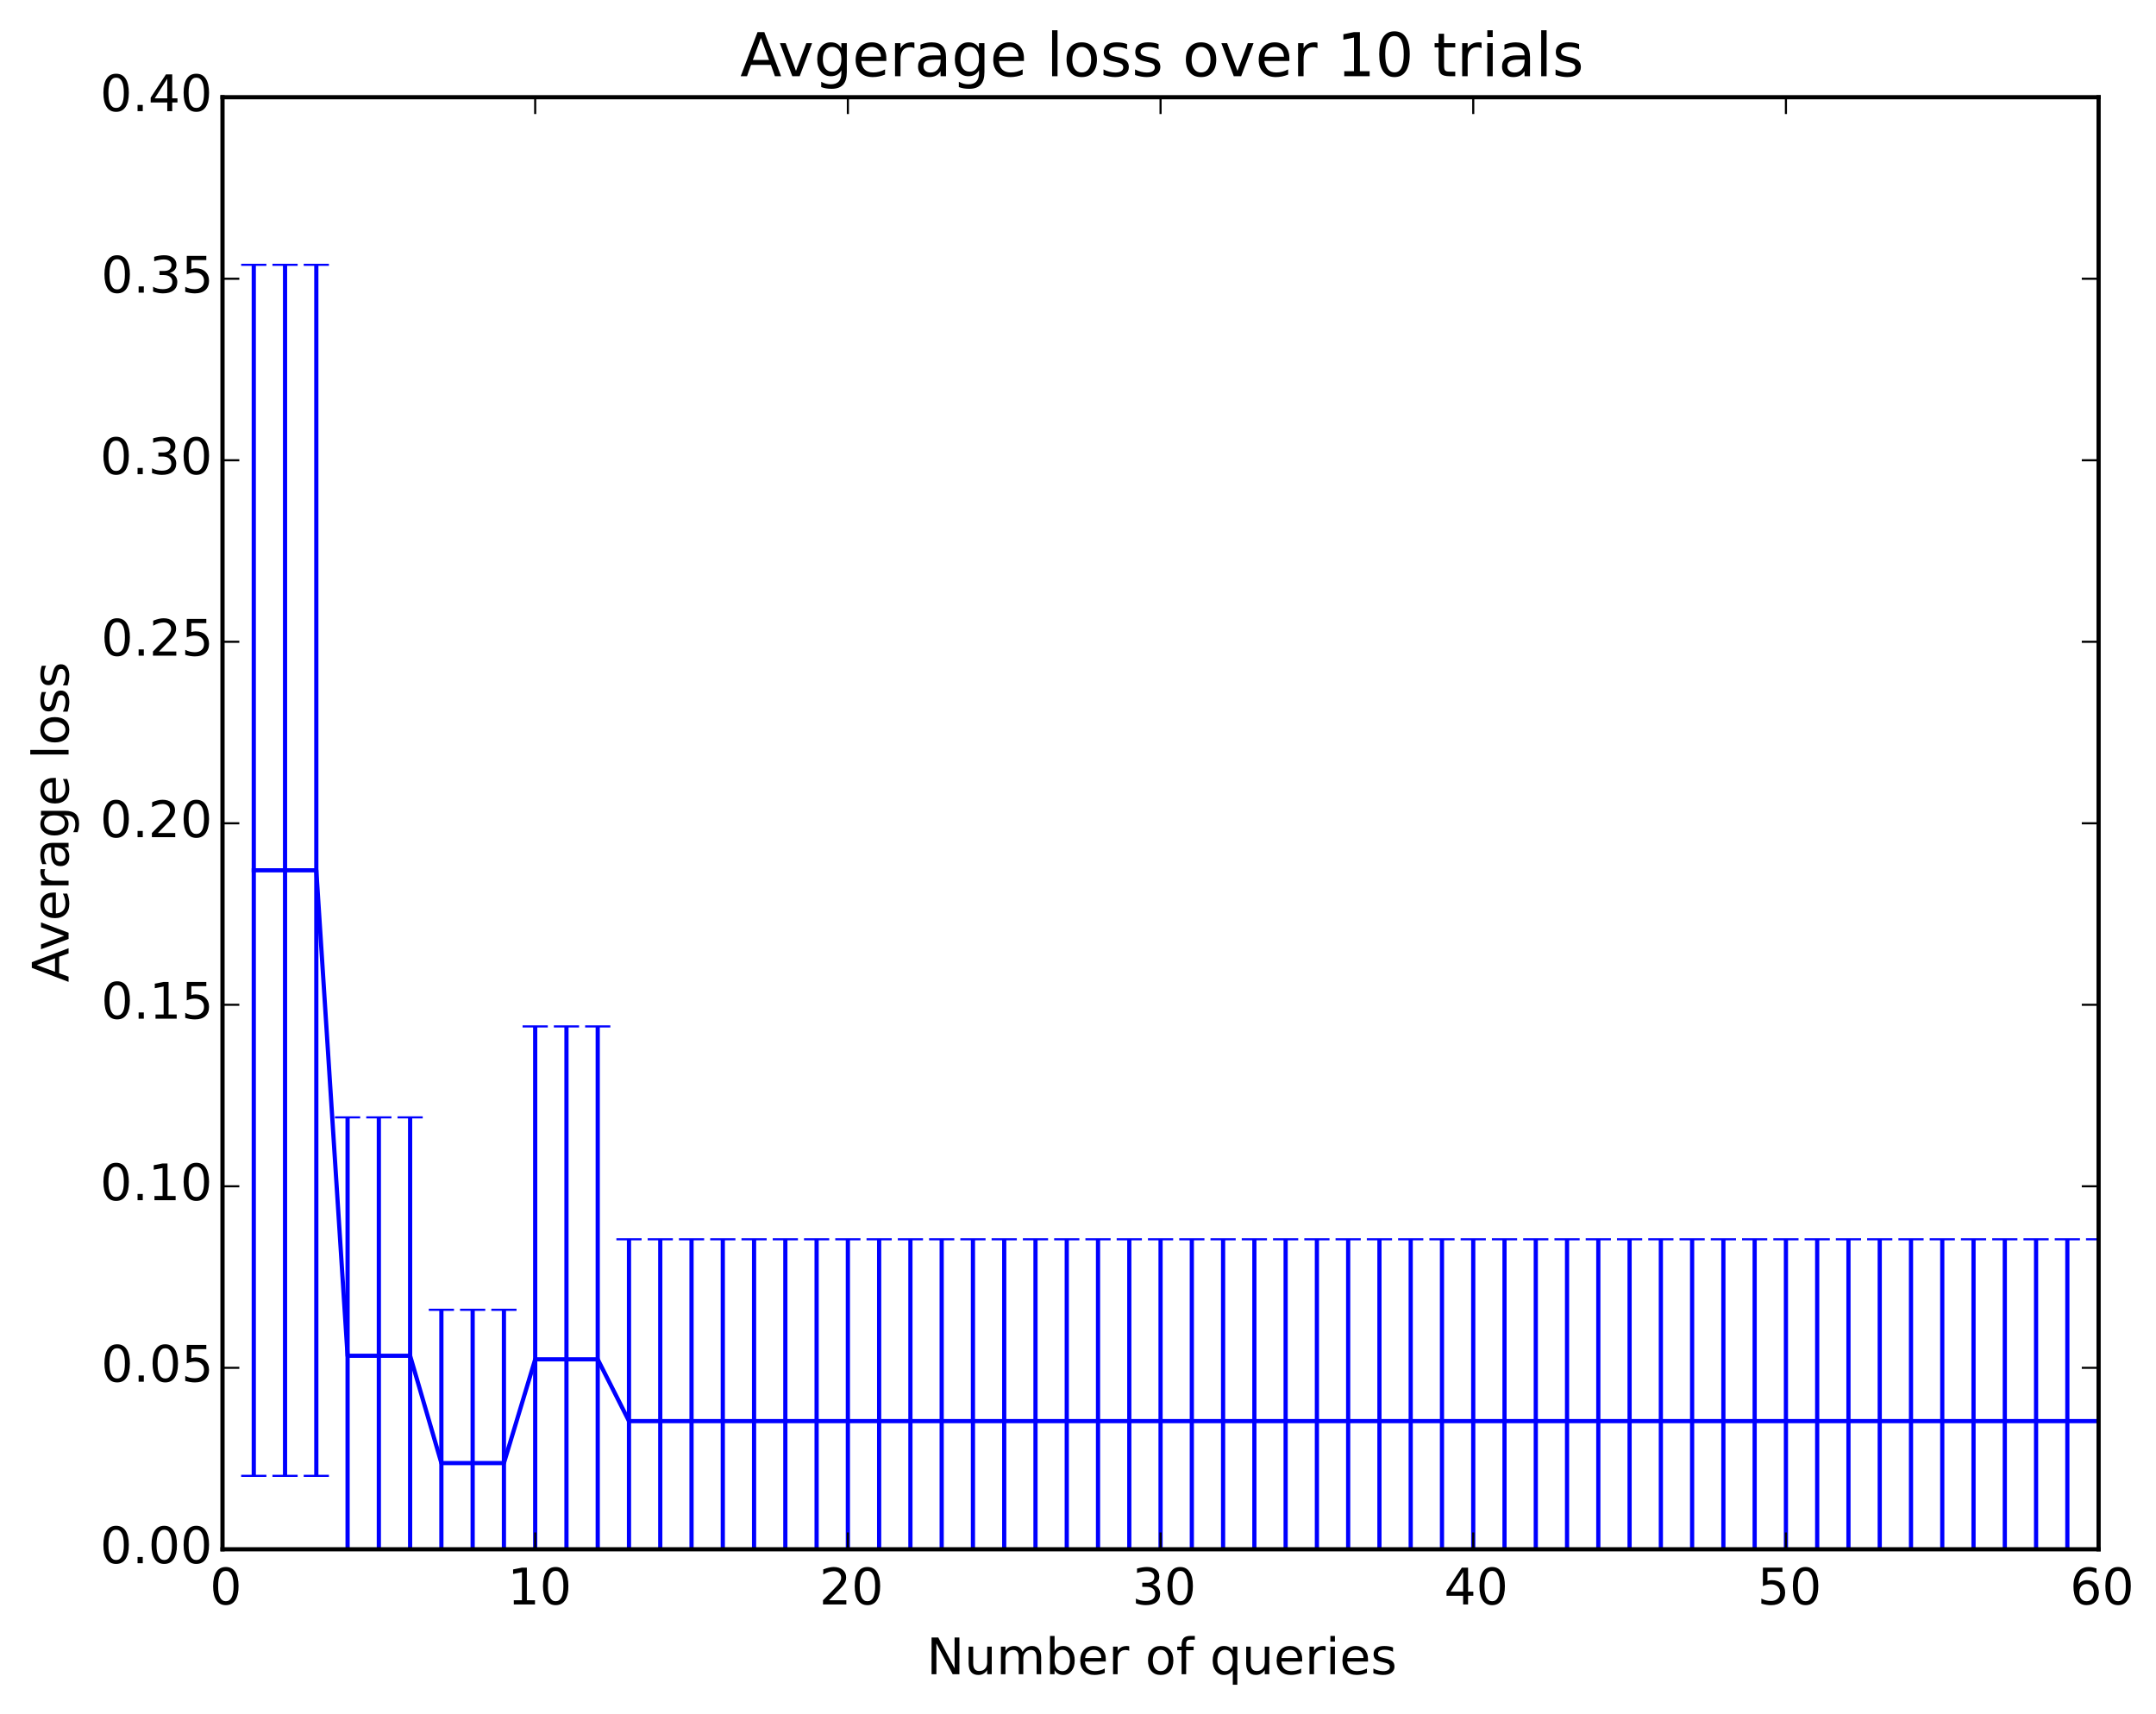 <?xml version="1.0" encoding="utf-8" standalone="no"?>
<!DOCTYPE svg PUBLIC "-//W3C//DTD SVG 1.1//EN"
  "http://www.w3.org/Graphics/SVG/1.1/DTD/svg11.dtd">
<!-- Created with matplotlib (http://matplotlib.org/) -->
<svg height="408pt" version="1.1" viewBox="0 0 513 408" width="513pt" xmlns="http://www.w3.org/2000/svg" xmlns:xlink="http://www.w3.org/1999/xlink">
 <defs>
  <style type="text/css">
*{stroke-linecap:butt;stroke-linejoin:round;}
  </style>
 </defs>
 <g id="figure_1">
  <g id="patch_1">
   <path d="
M0 408.169
L513.362 408.169
L513.362 0
L0 0
z
" style="fill:#ffffff;"/>
  </g>
  <g id="axes_1">
   <g id="patch_2">
    <path d="
M52.944 368.742
L499.344 368.742
L499.344 23.142
L52.944 23.142
z
" style="fill:#ffffff;"/>
   </g>
   <g id="LineCollection_1">
    <defs>
     <path d="
M60.384 -56.918
L60.384 -345.148" id="C0_0_d49f42b485"/>
     <path d="
M67.824 -56.918
L67.824 -345.148" id="C0_1_233c10166f"/>
     <path d="
M75.264 -56.918
L75.264 -345.148" id="C0_2_190f198b5d"/>
     <path d="
M82.704 -28.753
L82.704 -142.23" id="C0_3_c6f236735c"/>
     <path d="
M90.144 -28.753
L90.144 -142.23" id="C0_4_bea0cedd28"/>
     <path d="
M97.584 -28.753
L97.584 -142.23" id="C0_5_51abfcfc87"/>
     <path d="
M105.024 -23.471
L105.024 -96.433" id="C0_6_7aaf07b2c5"/>
     <path d="
M112.464 -23.471
L112.464 -96.433" id="C0_7_d5ee6e3f40"/>
     <path d="
M119.904 -23.471
L119.904 -96.433" id="C0_8_4156a1aaa2"/>
     <path d="
M127.344 -5.401
L127.344 -163.876" id="C0_9_8fd41b5f55"/>
     <path d="
M134.784 -5.401
L134.784 -163.876" id="C0_a_3f548f2b58"/>
     <path d="
M142.224 -5.401
L142.224 -163.876" id="C0_b_5ca10a0928"/>
     <path d="
M149.664 -26.664
L149.664 -113.215" id="C0_c_789d505b81"/>
     <path d="
M157.104 -26.664
L157.104 -113.215" id="C0_d_e10da2fb1d"/>
     <path d="
M164.544 -26.664
L164.544 -113.215" id="C0_e_ec63b34118"/>
     <path d="
M171.984 -26.664
L171.984 -113.215" id="C0_f_a228c64eed"/>
     <path d="
M179.424 -26.664
L179.424 -113.215" id="C0_10_81380a0723"/>
     <path d="
M186.864 -26.664
L186.864 -113.215" id="C0_11_f9a5e38e25"/>
     <path d="
M194.304 -26.664
L194.304 -113.215" id="C0_12_62fc0aad74"/>
     <path d="
M201.744 -26.664
L201.744 -113.215" id="C0_13_6f4d198500"/>
     <path d="
M209.184 -26.664
L209.184 -113.215" id="C0_14_89d397ae5a"/>
     <path d="
M216.624 -26.664
L216.624 -113.215" id="C0_15_7096dcb591"/>
     <path d="
M224.064 -26.664
L224.064 -113.215" id="C0_16_a6235fe9fc"/>
     <path d="
M231.504 -26.664
L231.504 -113.215" id="C0_17_f41ed13d7a"/>
     <path d="
M238.944 -26.664
L238.944 -113.215" id="C0_18_5fcfc0b316"/>
     <path d="
M246.384 -26.664
L246.384 -113.215" id="C0_19_597fe42b44"/>
     <path d="
M253.824 -26.664
L253.824 -113.215" id="C0_1a_554d187b36"/>
     <path d="
M261.264 -26.664
L261.264 -113.215" id="C0_1b_b6802d6c71"/>
     <path d="
M268.704 -26.664
L268.704 -113.215" id="C0_1c_2ebd8e8f19"/>
     <path d="
M276.144 -26.664
L276.144 -113.215" id="C0_1d_0498cd0a09"/>
     <path d="
M283.584 -26.664
L283.584 -113.215" id="C0_1e_6ae30da8f2"/>
     <path d="
M291.024 -26.664
L291.024 -113.215" id="C0_1f_de4f02f5b3"/>
     <path d="
M298.464 -26.664
L298.464 -113.215" id="C0_20_3382f96732"/>
     <path d="
M305.904 -26.664
L305.904 -113.215" id="C0_21_2defe2f968"/>
     <path d="
M313.344 -26.664
L313.344 -113.215" id="C0_22_9aef8e917e"/>
     <path d="
M320.784 -26.664
L320.784 -113.215" id="C0_23_41177424d6"/>
     <path d="
M328.224 -26.664
L328.224 -113.215" id="C0_24_f9b69b0b97"/>
     <path d="
M335.664 -26.664
L335.664 -113.215" id="C0_25_ecc0bee008"/>
     <path d="
M343.104 -26.664
L343.104 -113.215" id="C0_26_a1b7f2448e"/>
     <path d="
M350.544 -26.664
L350.544 -113.215" id="C0_27_865661cddd"/>
     <path d="
M357.984 -26.664
L357.984 -113.215" id="C0_28_a42a1642fa"/>
     <path d="
M365.424 -26.664
L365.424 -113.215" id="C0_29_d56083390e"/>
     <path d="
M372.864 -26.664
L372.864 -113.215" id="C0_2a_7648701086"/>
     <path d="
M380.304 -26.664
L380.304 -113.215" id="C0_2b_1f8f3cca31"/>
     <path d="
M387.744 -26.664
L387.744 -113.215" id="C0_2c_10c7d2446e"/>
     <path d="
M395.184 -26.664
L395.184 -113.215" id="C0_2d_08ecf8e523"/>
     <path d="
M402.624 -26.664
L402.624 -113.215" id="C0_2e_ff88705568"/>
     <path d="
M410.064 -26.664
L410.064 -113.215" id="C0_2f_68382e0059"/>
     <path d="
M417.504 -26.664
L417.504 -113.215" id="C0_30_2cf2a14224"/>
     <path d="
M424.944 -26.664
L424.944 -113.215" id="C0_31_5c6167fb49"/>
     <path d="
M432.384 -26.664
L432.384 -113.215" id="C0_32_65659a84cb"/>
     <path d="
M439.824 -26.664
L439.824 -113.215" id="C0_33_2a8e74205b"/>
     <path d="
M447.264 -26.664
L447.264 -113.215" id="C0_34_923ff4b685"/>
     <path d="
M454.704 -26.664
L454.704 -113.215" id="C0_35_8913d3091c"/>
     <path d="
M462.144 -26.664
L462.144 -113.215" id="C0_36_441b2956e0"/>
     <path d="
M469.584 -26.664
L469.584 -113.215" id="C0_37_6524d35272"/>
     <path d="
M477.024 -26.664
L477.024 -113.215" id="C0_38_ca1947128e"/>
     <path d="
M484.464 -26.664
L484.464 -113.215" id="C0_39_527243e241"/>
     <path d="
M491.904 -26.664
L491.904 -113.215" id="C0_3a_5a23d1be29"/>
     <path d="
M499.344 -26.664
L499.344 -113.215" id="C0_3b_191eeb1c21"/>
    </defs>
    <g clip-path="url(#p7731cffff5)">
     <use style="fill:none;stroke:#0000ff;" x="0.0" xlink:href="#C0_0_d49f42b485" y="408.169"/>
    </g>
    <g clip-path="url(#p7731cffff5)">
     <use style="fill:none;stroke:#0000ff;" x="0.0" xlink:href="#C0_1_233c10166f" y="408.169"/>
    </g>
    <g clip-path="url(#p7731cffff5)">
     <use style="fill:none;stroke:#0000ff;" x="0.0" xlink:href="#C0_2_190f198b5d" y="408.169"/>
    </g>
    <g clip-path="url(#p7731cffff5)">
     <use style="fill:none;stroke:#0000ff;" x="0.0" xlink:href="#C0_3_c6f236735c" y="408.169"/>
    </g>
    <g clip-path="url(#p7731cffff5)">
     <use style="fill:none;stroke:#0000ff;" x="0.0" xlink:href="#C0_4_bea0cedd28" y="408.169"/>
    </g>
    <g clip-path="url(#p7731cffff5)">
     <use style="fill:none;stroke:#0000ff;" x="0.0" xlink:href="#C0_5_51abfcfc87" y="408.169"/>
    </g>
    <g clip-path="url(#p7731cffff5)">
     <use style="fill:none;stroke:#0000ff;" x="0.0" xlink:href="#C0_6_7aaf07b2c5" y="408.169"/>
    </g>
    <g clip-path="url(#p7731cffff5)">
     <use style="fill:none;stroke:#0000ff;" x="0.0" xlink:href="#C0_7_d5ee6e3f40" y="408.169"/>
    </g>
    <g clip-path="url(#p7731cffff5)">
     <use style="fill:none;stroke:#0000ff;" x="0.0" xlink:href="#C0_8_4156a1aaa2" y="408.169"/>
    </g>
    <g clip-path="url(#p7731cffff5)">
     <use style="fill:none;stroke:#0000ff;" x="0.0" xlink:href="#C0_9_8fd41b5f55" y="408.169"/>
    </g>
    <g clip-path="url(#p7731cffff5)">
     <use style="fill:none;stroke:#0000ff;" x="0.0" xlink:href="#C0_a_3f548f2b58" y="408.169"/>
    </g>
    <g clip-path="url(#p7731cffff5)">
     <use style="fill:none;stroke:#0000ff;" x="0.0" xlink:href="#C0_b_5ca10a0928" y="408.169"/>
    </g>
    <g clip-path="url(#p7731cffff5)">
     <use style="fill:none;stroke:#0000ff;" x="0.0" xlink:href="#C0_c_789d505b81" y="408.169"/>
    </g>
    <g clip-path="url(#p7731cffff5)">
     <use style="fill:none;stroke:#0000ff;" x="0.0" xlink:href="#C0_d_e10da2fb1d" y="408.169"/>
    </g>
    <g clip-path="url(#p7731cffff5)">
     <use style="fill:none;stroke:#0000ff;" x="0.0" xlink:href="#C0_e_ec63b34118" y="408.169"/>
    </g>
    <g clip-path="url(#p7731cffff5)">
     <use style="fill:none;stroke:#0000ff;" x="0.0" xlink:href="#C0_f_a228c64eed" y="408.169"/>
    </g>
    <g clip-path="url(#p7731cffff5)">
     <use style="fill:none;stroke:#0000ff;" x="0.0" xlink:href="#C0_10_81380a0723" y="408.169"/>
    </g>
    <g clip-path="url(#p7731cffff5)">
     <use style="fill:none;stroke:#0000ff;" x="0.0" xlink:href="#C0_11_f9a5e38e25" y="408.169"/>
    </g>
    <g clip-path="url(#p7731cffff5)">
     <use style="fill:none;stroke:#0000ff;" x="0.0" xlink:href="#C0_12_62fc0aad74" y="408.169"/>
    </g>
    <g clip-path="url(#p7731cffff5)">
     <use style="fill:none;stroke:#0000ff;" x="0.0" xlink:href="#C0_13_6f4d198500" y="408.169"/>
    </g>
    <g clip-path="url(#p7731cffff5)">
     <use style="fill:none;stroke:#0000ff;" x="0.0" xlink:href="#C0_14_89d397ae5a" y="408.169"/>
    </g>
    <g clip-path="url(#p7731cffff5)">
     <use style="fill:none;stroke:#0000ff;" x="0.0" xlink:href="#C0_15_7096dcb591" y="408.169"/>
    </g>
    <g clip-path="url(#p7731cffff5)">
     <use style="fill:none;stroke:#0000ff;" x="0.0" xlink:href="#C0_16_a6235fe9fc" y="408.169"/>
    </g>
    <g clip-path="url(#p7731cffff5)">
     <use style="fill:none;stroke:#0000ff;" x="0.0" xlink:href="#C0_17_f41ed13d7a" y="408.169"/>
    </g>
    <g clip-path="url(#p7731cffff5)">
     <use style="fill:none;stroke:#0000ff;" x="0.0" xlink:href="#C0_18_5fcfc0b316" y="408.169"/>
    </g>
    <g clip-path="url(#p7731cffff5)">
     <use style="fill:none;stroke:#0000ff;" x="0.0" xlink:href="#C0_19_597fe42b44" y="408.169"/>
    </g>
    <g clip-path="url(#p7731cffff5)">
     <use style="fill:none;stroke:#0000ff;" x="0.0" xlink:href="#C0_1a_554d187b36" y="408.169"/>
    </g>
    <g clip-path="url(#p7731cffff5)">
     <use style="fill:none;stroke:#0000ff;" x="0.0" xlink:href="#C0_1b_b6802d6c71" y="408.169"/>
    </g>
    <g clip-path="url(#p7731cffff5)">
     <use style="fill:none;stroke:#0000ff;" x="0.0" xlink:href="#C0_1c_2ebd8e8f19" y="408.169"/>
    </g>
    <g clip-path="url(#p7731cffff5)">
     <use style="fill:none;stroke:#0000ff;" x="0.0" xlink:href="#C0_1d_0498cd0a09" y="408.169"/>
    </g>
    <g clip-path="url(#p7731cffff5)">
     <use style="fill:none;stroke:#0000ff;" x="0.0" xlink:href="#C0_1e_6ae30da8f2" y="408.169"/>
    </g>
    <g clip-path="url(#p7731cffff5)">
     <use style="fill:none;stroke:#0000ff;" x="0.0" xlink:href="#C0_1f_de4f02f5b3" y="408.169"/>
    </g>
    <g clip-path="url(#p7731cffff5)">
     <use style="fill:none;stroke:#0000ff;" x="0.0" xlink:href="#C0_20_3382f96732" y="408.169"/>
    </g>
    <g clip-path="url(#p7731cffff5)">
     <use style="fill:none;stroke:#0000ff;" x="0.0" xlink:href="#C0_21_2defe2f968" y="408.169"/>
    </g>
    <g clip-path="url(#p7731cffff5)">
     <use style="fill:none;stroke:#0000ff;" x="0.0" xlink:href="#C0_22_9aef8e917e" y="408.169"/>
    </g>
    <g clip-path="url(#p7731cffff5)">
     <use style="fill:none;stroke:#0000ff;" x="0.0" xlink:href="#C0_23_41177424d6" y="408.169"/>
    </g>
    <g clip-path="url(#p7731cffff5)">
     <use style="fill:none;stroke:#0000ff;" x="0.0" xlink:href="#C0_24_f9b69b0b97" y="408.169"/>
    </g>
    <g clip-path="url(#p7731cffff5)">
     <use style="fill:none;stroke:#0000ff;" x="0.0" xlink:href="#C0_25_ecc0bee008" y="408.169"/>
    </g>
    <g clip-path="url(#p7731cffff5)">
     <use style="fill:none;stroke:#0000ff;" x="0.0" xlink:href="#C0_26_a1b7f2448e" y="408.169"/>
    </g>
    <g clip-path="url(#p7731cffff5)">
     <use style="fill:none;stroke:#0000ff;" x="0.0" xlink:href="#C0_27_865661cddd" y="408.169"/>
    </g>
    <g clip-path="url(#p7731cffff5)">
     <use style="fill:none;stroke:#0000ff;" x="0.0" xlink:href="#C0_28_a42a1642fa" y="408.169"/>
    </g>
    <g clip-path="url(#p7731cffff5)">
     <use style="fill:none;stroke:#0000ff;" x="0.0" xlink:href="#C0_29_d56083390e" y="408.169"/>
    </g>
    <g clip-path="url(#p7731cffff5)">
     <use style="fill:none;stroke:#0000ff;" x="0.0" xlink:href="#C0_2a_7648701086" y="408.169"/>
    </g>
    <g clip-path="url(#p7731cffff5)">
     <use style="fill:none;stroke:#0000ff;" x="0.0" xlink:href="#C0_2b_1f8f3cca31" y="408.169"/>
    </g>
    <g clip-path="url(#p7731cffff5)">
     <use style="fill:none;stroke:#0000ff;" x="0.0" xlink:href="#C0_2c_10c7d2446e" y="408.169"/>
    </g>
    <g clip-path="url(#p7731cffff5)">
     <use style="fill:none;stroke:#0000ff;" x="0.0" xlink:href="#C0_2d_08ecf8e523" y="408.169"/>
    </g>
    <g clip-path="url(#p7731cffff5)">
     <use style="fill:none;stroke:#0000ff;" x="0.0" xlink:href="#C0_2e_ff88705568" y="408.169"/>
    </g>
    <g clip-path="url(#p7731cffff5)">
     <use style="fill:none;stroke:#0000ff;" x="0.0" xlink:href="#C0_2f_68382e0059" y="408.169"/>
    </g>
    <g clip-path="url(#p7731cffff5)">
     <use style="fill:none;stroke:#0000ff;" x="0.0" xlink:href="#C0_30_2cf2a14224" y="408.169"/>
    </g>
    <g clip-path="url(#p7731cffff5)">
     <use style="fill:none;stroke:#0000ff;" x="0.0" xlink:href="#C0_31_5c6167fb49" y="408.169"/>
    </g>
    <g clip-path="url(#p7731cffff5)">
     <use style="fill:none;stroke:#0000ff;" x="0.0" xlink:href="#C0_32_65659a84cb" y="408.169"/>
    </g>
    <g clip-path="url(#p7731cffff5)">
     <use style="fill:none;stroke:#0000ff;" x="0.0" xlink:href="#C0_33_2a8e74205b" y="408.169"/>
    </g>
    <g clip-path="url(#p7731cffff5)">
     <use style="fill:none;stroke:#0000ff;" x="0.0" xlink:href="#C0_34_923ff4b685" y="408.169"/>
    </g>
    <g clip-path="url(#p7731cffff5)">
     <use style="fill:none;stroke:#0000ff;" x="0.0" xlink:href="#C0_35_8913d3091c" y="408.169"/>
    </g>
    <g clip-path="url(#p7731cffff5)">
     <use style="fill:none;stroke:#0000ff;" x="0.0" xlink:href="#C0_36_441b2956e0" y="408.169"/>
    </g>
    <g clip-path="url(#p7731cffff5)">
     <use style="fill:none;stroke:#0000ff;" x="0.0" xlink:href="#C0_37_6524d35272" y="408.169"/>
    </g>
    <g clip-path="url(#p7731cffff5)">
     <use style="fill:none;stroke:#0000ff;" x="0.0" xlink:href="#C0_38_ca1947128e" y="408.169"/>
    </g>
    <g clip-path="url(#p7731cffff5)">
     <use style="fill:none;stroke:#0000ff;" x="0.0" xlink:href="#C0_39_527243e241" y="408.169"/>
    </g>
    <g clip-path="url(#p7731cffff5)">
     <use style="fill:none;stroke:#0000ff;" x="0.0" xlink:href="#C0_3a_5a23d1be29" y="408.169"/>
    </g>
    <g clip-path="url(#p7731cffff5)">
     <use style="fill:none;stroke:#0000ff;" x="0.0" xlink:href="#C0_3b_191eeb1c21" y="408.169"/>
    </g>
   </g>
   <g id="line2d_1">
    <defs>
     <path d="
M3 1.83697e-16
L-3 -1.83697e-16" id="mdde457ef1d" style="stroke:#0000ff;stroke-width:0.5;"/>
    </defs>
    <g clip-path="url(#p7731cffff5)">
     <use style="fill:#0000ff;stroke:#0000ff;stroke-width:0.5;" x="60.384" xlink:href="#mdde457ef1d" y="351.252"/>
     <use style="fill:#0000ff;stroke:#0000ff;stroke-width:0.5;" x="67.824" xlink:href="#mdde457ef1d" y="351.252"/>
     <use style="fill:#0000ff;stroke:#0000ff;stroke-width:0.5;" x="75.264" xlink:href="#mdde457ef1d" y="351.252"/>
     <use style="fill:#0000ff;stroke:#0000ff;stroke-width:0.5;" x="82.704" xlink:href="#mdde457ef1d" y="379.416"/>
     <use style="fill:#0000ff;stroke:#0000ff;stroke-width:0.5;" x="90.144" xlink:href="#mdde457ef1d" y="379.416"/>
     <use style="fill:#0000ff;stroke:#0000ff;stroke-width:0.5;" x="97.584" xlink:href="#mdde457ef1d" y="379.416"/>
     <use style="fill:#0000ff;stroke:#0000ff;stroke-width:0.5;" x="105.024" xlink:href="#mdde457ef1d" y="384.698"/>
     <use style="fill:#0000ff;stroke:#0000ff;stroke-width:0.5;" x="112.464" xlink:href="#mdde457ef1d" y="384.698"/>
     <use style="fill:#0000ff;stroke:#0000ff;stroke-width:0.5;" x="119.904" xlink:href="#mdde457ef1d" y="384.698"/>
     <use style="fill:#0000ff;stroke:#0000ff;stroke-width:0.5;" x="127.344" xlink:href="#mdde457ef1d" y="402.768"/>
     <use style="fill:#0000ff;stroke:#0000ff;stroke-width:0.5;" x="134.784" xlink:href="#mdde457ef1d" y="402.768"/>
     <use style="fill:#0000ff;stroke:#0000ff;stroke-width:0.5;" x="142.224" xlink:href="#mdde457ef1d" y="402.768"/>
     <use style="fill:#0000ff;stroke:#0000ff;stroke-width:0.5;" x="149.664" xlink:href="#mdde457ef1d" y="381.505"/>
     <use style="fill:#0000ff;stroke:#0000ff;stroke-width:0.5;" x="157.104" xlink:href="#mdde457ef1d" y="381.505"/>
     <use style="fill:#0000ff;stroke:#0000ff;stroke-width:0.5;" x="164.544" xlink:href="#mdde457ef1d" y="381.505"/>
     <use style="fill:#0000ff;stroke:#0000ff;stroke-width:0.5;" x="171.984" xlink:href="#mdde457ef1d" y="381.505"/>
     <use style="fill:#0000ff;stroke:#0000ff;stroke-width:0.5;" x="179.424" xlink:href="#mdde457ef1d" y="381.505"/>
     <use style="fill:#0000ff;stroke:#0000ff;stroke-width:0.5;" x="186.864" xlink:href="#mdde457ef1d" y="381.505"/>
     <use style="fill:#0000ff;stroke:#0000ff;stroke-width:0.5;" x="194.304" xlink:href="#mdde457ef1d" y="381.505"/>
     <use style="fill:#0000ff;stroke:#0000ff;stroke-width:0.5;" x="201.744" xlink:href="#mdde457ef1d" y="381.505"/>
     <use style="fill:#0000ff;stroke:#0000ff;stroke-width:0.5;" x="209.184" xlink:href="#mdde457ef1d" y="381.505"/>
     <use style="fill:#0000ff;stroke:#0000ff;stroke-width:0.5;" x="216.624" xlink:href="#mdde457ef1d" y="381.505"/>
     <use style="fill:#0000ff;stroke:#0000ff;stroke-width:0.5;" x="224.064" xlink:href="#mdde457ef1d" y="381.505"/>
     <use style="fill:#0000ff;stroke:#0000ff;stroke-width:0.5;" x="231.504" xlink:href="#mdde457ef1d" y="381.505"/>
     <use style="fill:#0000ff;stroke:#0000ff;stroke-width:0.5;" x="238.944" xlink:href="#mdde457ef1d" y="381.505"/>
     <use style="fill:#0000ff;stroke:#0000ff;stroke-width:0.5;" x="246.384" xlink:href="#mdde457ef1d" y="381.505"/>
     <use style="fill:#0000ff;stroke:#0000ff;stroke-width:0.5;" x="253.824" xlink:href="#mdde457ef1d" y="381.505"/>
     <use style="fill:#0000ff;stroke:#0000ff;stroke-width:0.5;" x="261.264" xlink:href="#mdde457ef1d" y="381.505"/>
     <use style="fill:#0000ff;stroke:#0000ff;stroke-width:0.5;" x="268.704" xlink:href="#mdde457ef1d" y="381.505"/>
     <use style="fill:#0000ff;stroke:#0000ff;stroke-width:0.5;" x="276.144" xlink:href="#mdde457ef1d" y="381.505"/>
     <use style="fill:#0000ff;stroke:#0000ff;stroke-width:0.5;" x="283.584" xlink:href="#mdde457ef1d" y="381.505"/>
     <use style="fill:#0000ff;stroke:#0000ff;stroke-width:0.5;" x="291.024" xlink:href="#mdde457ef1d" y="381.505"/>
     <use style="fill:#0000ff;stroke:#0000ff;stroke-width:0.5;" x="298.464" xlink:href="#mdde457ef1d" y="381.505"/>
     <use style="fill:#0000ff;stroke:#0000ff;stroke-width:0.5;" x="305.904" xlink:href="#mdde457ef1d" y="381.505"/>
     <use style="fill:#0000ff;stroke:#0000ff;stroke-width:0.5;" x="313.344" xlink:href="#mdde457ef1d" y="381.505"/>
     <use style="fill:#0000ff;stroke:#0000ff;stroke-width:0.5;" x="320.784" xlink:href="#mdde457ef1d" y="381.505"/>
     <use style="fill:#0000ff;stroke:#0000ff;stroke-width:0.5;" x="328.224" xlink:href="#mdde457ef1d" y="381.505"/>
     <use style="fill:#0000ff;stroke:#0000ff;stroke-width:0.5;" x="335.664" xlink:href="#mdde457ef1d" y="381.505"/>
     <use style="fill:#0000ff;stroke:#0000ff;stroke-width:0.5;" x="343.104" xlink:href="#mdde457ef1d" y="381.505"/>
     <use style="fill:#0000ff;stroke:#0000ff;stroke-width:0.5;" x="350.544" xlink:href="#mdde457ef1d" y="381.505"/>
     <use style="fill:#0000ff;stroke:#0000ff;stroke-width:0.5;" x="357.984" xlink:href="#mdde457ef1d" y="381.505"/>
     <use style="fill:#0000ff;stroke:#0000ff;stroke-width:0.5;" x="365.424" xlink:href="#mdde457ef1d" y="381.505"/>
     <use style="fill:#0000ff;stroke:#0000ff;stroke-width:0.5;" x="372.864" xlink:href="#mdde457ef1d" y="381.505"/>
     <use style="fill:#0000ff;stroke:#0000ff;stroke-width:0.5;" x="380.304" xlink:href="#mdde457ef1d" y="381.505"/>
     <use style="fill:#0000ff;stroke:#0000ff;stroke-width:0.5;" x="387.744" xlink:href="#mdde457ef1d" y="381.505"/>
     <use style="fill:#0000ff;stroke:#0000ff;stroke-width:0.5;" x="395.184" xlink:href="#mdde457ef1d" y="381.505"/>
     <use style="fill:#0000ff;stroke:#0000ff;stroke-width:0.5;" x="402.624" xlink:href="#mdde457ef1d" y="381.505"/>
     <use style="fill:#0000ff;stroke:#0000ff;stroke-width:0.5;" x="410.064" xlink:href="#mdde457ef1d" y="381.505"/>
     <use style="fill:#0000ff;stroke:#0000ff;stroke-width:0.5;" x="417.504" xlink:href="#mdde457ef1d" y="381.505"/>
     <use style="fill:#0000ff;stroke:#0000ff;stroke-width:0.5;" x="424.944" xlink:href="#mdde457ef1d" y="381.505"/>
     <use style="fill:#0000ff;stroke:#0000ff;stroke-width:0.5;" x="432.384" xlink:href="#mdde457ef1d" y="381.505"/>
     <use style="fill:#0000ff;stroke:#0000ff;stroke-width:0.5;" x="439.824" xlink:href="#mdde457ef1d" y="381.505"/>
     <use style="fill:#0000ff;stroke:#0000ff;stroke-width:0.5;" x="447.264" xlink:href="#mdde457ef1d" y="381.505"/>
     <use style="fill:#0000ff;stroke:#0000ff;stroke-width:0.5;" x="454.704" xlink:href="#mdde457ef1d" y="381.505"/>
     <use style="fill:#0000ff;stroke:#0000ff;stroke-width:0.5;" x="462.144" xlink:href="#mdde457ef1d" y="381.505"/>
     <use style="fill:#0000ff;stroke:#0000ff;stroke-width:0.5;" x="469.584" xlink:href="#mdde457ef1d" y="381.505"/>
     <use style="fill:#0000ff;stroke:#0000ff;stroke-width:0.5;" x="477.024" xlink:href="#mdde457ef1d" y="381.505"/>
     <use style="fill:#0000ff;stroke:#0000ff;stroke-width:0.5;" x="484.464" xlink:href="#mdde457ef1d" y="381.505"/>
     <use style="fill:#0000ff;stroke:#0000ff;stroke-width:0.5;" x="491.904" xlink:href="#mdde457ef1d" y="381.505"/>
     <use style="fill:#0000ff;stroke:#0000ff;stroke-width:0.5;" x="499.344" xlink:href="#mdde457ef1d" y="381.505"/>
    </g>
   </g>
   <g id="line2d_2">
    <g clip-path="url(#p7731cffff5)">
     <use style="fill:#0000ff;stroke:#0000ff;stroke-width:0.5;" x="60.384" xlink:href="#mdde457ef1d" y="63.021"/>
     <use style="fill:#0000ff;stroke:#0000ff;stroke-width:0.5;" x="67.824" xlink:href="#mdde457ef1d" y="63.021"/>
     <use style="fill:#0000ff;stroke:#0000ff;stroke-width:0.5;" x="75.264" xlink:href="#mdde457ef1d" y="63.021"/>
     <use style="fill:#0000ff;stroke:#0000ff;stroke-width:0.5;" x="82.704" xlink:href="#mdde457ef1d" y="265.939"/>
     <use style="fill:#0000ff;stroke:#0000ff;stroke-width:0.5;" x="90.144" xlink:href="#mdde457ef1d" y="265.939"/>
     <use style="fill:#0000ff;stroke:#0000ff;stroke-width:0.5;" x="97.584" xlink:href="#mdde457ef1d" y="265.939"/>
     <use style="fill:#0000ff;stroke:#0000ff;stroke-width:0.5;" x="105.024" xlink:href="#mdde457ef1d" y="311.736"/>
     <use style="fill:#0000ff;stroke:#0000ff;stroke-width:0.5;" x="112.464" xlink:href="#mdde457ef1d" y="311.736"/>
     <use style="fill:#0000ff;stroke:#0000ff;stroke-width:0.5;" x="119.904" xlink:href="#mdde457ef1d" y="311.736"/>
     <use style="fill:#0000ff;stroke:#0000ff;stroke-width:0.5;" x="127.344" xlink:href="#mdde457ef1d" y="244.293"/>
     <use style="fill:#0000ff;stroke:#0000ff;stroke-width:0.5;" x="134.784" xlink:href="#mdde457ef1d" y="244.293"/>
     <use style="fill:#0000ff;stroke:#0000ff;stroke-width:0.5;" x="142.224" xlink:href="#mdde457ef1d" y="244.293"/>
     <use style="fill:#0000ff;stroke:#0000ff;stroke-width:0.5;" x="149.664" xlink:href="#mdde457ef1d" y="294.954"/>
     <use style="fill:#0000ff;stroke:#0000ff;stroke-width:0.5;" x="157.104" xlink:href="#mdde457ef1d" y="294.954"/>
     <use style="fill:#0000ff;stroke:#0000ff;stroke-width:0.5;" x="164.544" xlink:href="#mdde457ef1d" y="294.954"/>
     <use style="fill:#0000ff;stroke:#0000ff;stroke-width:0.5;" x="171.984" xlink:href="#mdde457ef1d" y="294.954"/>
     <use style="fill:#0000ff;stroke:#0000ff;stroke-width:0.5;" x="179.424" xlink:href="#mdde457ef1d" y="294.954"/>
     <use style="fill:#0000ff;stroke:#0000ff;stroke-width:0.5;" x="186.864" xlink:href="#mdde457ef1d" y="294.954"/>
     <use style="fill:#0000ff;stroke:#0000ff;stroke-width:0.5;" x="194.304" xlink:href="#mdde457ef1d" y="294.954"/>
     <use style="fill:#0000ff;stroke:#0000ff;stroke-width:0.5;" x="201.744" xlink:href="#mdde457ef1d" y="294.954"/>
     <use style="fill:#0000ff;stroke:#0000ff;stroke-width:0.5;" x="209.184" xlink:href="#mdde457ef1d" y="294.954"/>
     <use style="fill:#0000ff;stroke:#0000ff;stroke-width:0.5;" x="216.624" xlink:href="#mdde457ef1d" y="294.954"/>
     <use style="fill:#0000ff;stroke:#0000ff;stroke-width:0.5;" x="224.064" xlink:href="#mdde457ef1d" y="294.954"/>
     <use style="fill:#0000ff;stroke:#0000ff;stroke-width:0.5;" x="231.504" xlink:href="#mdde457ef1d" y="294.954"/>
     <use style="fill:#0000ff;stroke:#0000ff;stroke-width:0.5;" x="238.944" xlink:href="#mdde457ef1d" y="294.954"/>
     <use style="fill:#0000ff;stroke:#0000ff;stroke-width:0.5;" x="246.384" xlink:href="#mdde457ef1d" y="294.954"/>
     <use style="fill:#0000ff;stroke:#0000ff;stroke-width:0.5;" x="253.824" xlink:href="#mdde457ef1d" y="294.954"/>
     <use style="fill:#0000ff;stroke:#0000ff;stroke-width:0.5;" x="261.264" xlink:href="#mdde457ef1d" y="294.954"/>
     <use style="fill:#0000ff;stroke:#0000ff;stroke-width:0.5;" x="268.704" xlink:href="#mdde457ef1d" y="294.954"/>
     <use style="fill:#0000ff;stroke:#0000ff;stroke-width:0.5;" x="276.144" xlink:href="#mdde457ef1d" y="294.954"/>
     <use style="fill:#0000ff;stroke:#0000ff;stroke-width:0.5;" x="283.584" xlink:href="#mdde457ef1d" y="294.954"/>
     <use style="fill:#0000ff;stroke:#0000ff;stroke-width:0.5;" x="291.024" xlink:href="#mdde457ef1d" y="294.954"/>
     <use style="fill:#0000ff;stroke:#0000ff;stroke-width:0.5;" x="298.464" xlink:href="#mdde457ef1d" y="294.954"/>
     <use style="fill:#0000ff;stroke:#0000ff;stroke-width:0.5;" x="305.904" xlink:href="#mdde457ef1d" y="294.954"/>
     <use style="fill:#0000ff;stroke:#0000ff;stroke-width:0.5;" x="313.344" xlink:href="#mdde457ef1d" y="294.954"/>
     <use style="fill:#0000ff;stroke:#0000ff;stroke-width:0.5;" x="320.784" xlink:href="#mdde457ef1d" y="294.954"/>
     <use style="fill:#0000ff;stroke:#0000ff;stroke-width:0.5;" x="328.224" xlink:href="#mdde457ef1d" y="294.954"/>
     <use style="fill:#0000ff;stroke:#0000ff;stroke-width:0.5;" x="335.664" xlink:href="#mdde457ef1d" y="294.954"/>
     <use style="fill:#0000ff;stroke:#0000ff;stroke-width:0.5;" x="343.104" xlink:href="#mdde457ef1d" y="294.954"/>
     <use style="fill:#0000ff;stroke:#0000ff;stroke-width:0.5;" x="350.544" xlink:href="#mdde457ef1d" y="294.954"/>
     <use style="fill:#0000ff;stroke:#0000ff;stroke-width:0.5;" x="357.984" xlink:href="#mdde457ef1d" y="294.954"/>
     <use style="fill:#0000ff;stroke:#0000ff;stroke-width:0.5;" x="365.424" xlink:href="#mdde457ef1d" y="294.954"/>
     <use style="fill:#0000ff;stroke:#0000ff;stroke-width:0.5;" x="372.864" xlink:href="#mdde457ef1d" y="294.954"/>
     <use style="fill:#0000ff;stroke:#0000ff;stroke-width:0.5;" x="380.304" xlink:href="#mdde457ef1d" y="294.954"/>
     <use style="fill:#0000ff;stroke:#0000ff;stroke-width:0.5;" x="387.744" xlink:href="#mdde457ef1d" y="294.954"/>
     <use style="fill:#0000ff;stroke:#0000ff;stroke-width:0.5;" x="395.184" xlink:href="#mdde457ef1d" y="294.954"/>
     <use style="fill:#0000ff;stroke:#0000ff;stroke-width:0.5;" x="402.624" xlink:href="#mdde457ef1d" y="294.954"/>
     <use style="fill:#0000ff;stroke:#0000ff;stroke-width:0.5;" x="410.064" xlink:href="#mdde457ef1d" y="294.954"/>
     <use style="fill:#0000ff;stroke:#0000ff;stroke-width:0.5;" x="417.504" xlink:href="#mdde457ef1d" y="294.954"/>
     <use style="fill:#0000ff;stroke:#0000ff;stroke-width:0.5;" x="424.944" xlink:href="#mdde457ef1d" y="294.954"/>
     <use style="fill:#0000ff;stroke:#0000ff;stroke-width:0.5;" x="432.384" xlink:href="#mdde457ef1d" y="294.954"/>
     <use style="fill:#0000ff;stroke:#0000ff;stroke-width:0.5;" x="439.824" xlink:href="#mdde457ef1d" y="294.954"/>
     <use style="fill:#0000ff;stroke:#0000ff;stroke-width:0.5;" x="447.264" xlink:href="#mdde457ef1d" y="294.954"/>
     <use style="fill:#0000ff;stroke:#0000ff;stroke-width:0.5;" x="454.704" xlink:href="#mdde457ef1d" y="294.954"/>
     <use style="fill:#0000ff;stroke:#0000ff;stroke-width:0.5;" x="462.144" xlink:href="#mdde457ef1d" y="294.954"/>
     <use style="fill:#0000ff;stroke:#0000ff;stroke-width:0.5;" x="469.584" xlink:href="#mdde457ef1d" y="294.954"/>
     <use style="fill:#0000ff;stroke:#0000ff;stroke-width:0.5;" x="477.024" xlink:href="#mdde457ef1d" y="294.954"/>
     <use style="fill:#0000ff;stroke:#0000ff;stroke-width:0.5;" x="484.464" xlink:href="#mdde457ef1d" y="294.954"/>
     <use style="fill:#0000ff;stroke:#0000ff;stroke-width:0.5;" x="491.904" xlink:href="#mdde457ef1d" y="294.954"/>
     <use style="fill:#0000ff;stroke:#0000ff;stroke-width:0.5;" x="499.344" xlink:href="#mdde457ef1d" y="294.954"/>
    </g>
   </g>
   <g id="line2d_3">
    <path clip-path="url(#p7731cffff5)" d="
M60.384 207.136
L67.824 207.136
L75.264 207.136
L82.704 322.678
L90.144 322.678
L97.584 322.678
L105.024 348.217
L112.464 348.217
L119.904 348.217
L127.344 323.531
L134.784 323.531
L142.224 323.531
L149.664 338.23
L157.104 338.23
L164.544 338.23
L171.984 338.23
L179.424 338.23
L186.864 338.23
L194.304 338.23
L201.744 338.23
L209.184 338.23
L216.624 338.23
L224.064 338.23
L231.504 338.23
L238.944 338.23
L246.384 338.23
L253.824 338.23
L261.264 338.23
L268.704 338.23
L276.144 338.23
L283.584 338.23
L291.024 338.23
L298.464 338.23
L305.904 338.23
L313.344 338.23
L320.784 338.23
L328.224 338.23
L335.664 338.23
L343.104 338.23
L350.544 338.23
L357.984 338.23
L365.424 338.23
L372.864 338.23
L380.304 338.23
L387.744 338.23
L395.184 338.23
L402.624 338.23
L410.064 338.23
L417.504 338.23
L424.944 338.23
L432.384 338.23
L439.824 338.23
L447.264 338.23
L454.704 338.23
L462.144 338.23
L469.584 338.23
L477.024 338.23
L484.464 338.23
L491.904 338.23
L499.344 338.23" style="fill:none;stroke:#0000ff;stroke-linecap:square;"/>
   </g>
   <g id="patch_3">
    <path d="
M52.944 23.142
L499.344 23.142" style="fill:none;stroke:#000000;stroke-linecap:square;stroke-linejoin:miter;"/>
   </g>
   <g id="patch_4">
    <path d="
M499.344 368.742
L499.344 23.142" style="fill:none;stroke:#000000;stroke-linecap:square;stroke-linejoin:miter;"/>
   </g>
   <g id="patch_5">
    <path d="
M52.944 368.742
L499.344 368.742" style="fill:none;stroke:#000000;stroke-linecap:square;stroke-linejoin:miter;"/>
   </g>
   <g id="patch_6">
    <path d="
M52.944 368.742
L52.944 23.142" style="fill:none;stroke:#000000;stroke-linecap:square;stroke-linejoin:miter;"/>
   </g>
   <g id="matplotlib.axis_1">
    <g id="xtick_1">
     <g id="line2d_4">
      <defs>
       <path d="
M0 0
L0 -4" id="m93b0483c22" style="stroke:#000000;stroke-width:0.5;"/>
      </defs>
      <g>
       <use style="stroke:#000000;stroke-width:0.5;" x="52.944" xlink:href="#m93b0483c22" y="368.742"/>
      </g>
     </g>
     <g id="line2d_5">
      <defs>
       <path d="
M0 0
L0 4" id="m741efc42ff" style="stroke:#000000;stroke-width:0.5;"/>
      </defs>
      <g>
       <use style="stroke:#000000;stroke-width:0.5;" x="52.944" xlink:href="#m741efc42ff" y="23.142"/>
      </g>
     </g>
     <g id="text_1">
      <!-- 0 -->
      <defs>
       <path d="
M31.781 66.406
Q24.172 66.406 20.328 58.906
Q16.5 51.422 16.5 36.375
Q16.5 21.391 20.328 13.891
Q24.172 6.391 31.781 6.391
Q39.453 6.391 43.281 13.891
Q47.125 21.391 47.125 36.375
Q47.125 51.422 43.281 58.906
Q39.453 66.406 31.781 66.406
M31.781 74.219
Q44.047 74.219 50.516 64.516
Q56.984 54.828 56.984 36.375
Q56.984 17.969 50.516 8.266
Q44.047 -1.422 31.781 -1.422
Q19.531 -1.422 13.062 8.266
Q6.594 17.969 6.594 36.375
Q6.594 54.828 13.062 64.516
Q19.531 74.219 31.781 74.219" id="DejaVuSans-30"/>
      </defs>
      <g transform="translate(49.921 381.86)scale(0.12 -0.12)">
       <use xlink:href="#DejaVuSans-30"/>
      </g>
     </g>
    </g>
    <g id="xtick_2">
     <g id="line2d_6">
      <g>
       <use style="stroke:#000000;stroke-width:0.5;" x="127.344" xlink:href="#m93b0483c22" y="368.742"/>
      </g>
     </g>
     <g id="line2d_7">
      <g>
       <use style="stroke:#000000;stroke-width:0.5;" x="127.344" xlink:href="#m741efc42ff" y="23.142"/>
      </g>
     </g>
     <g id="text_2">
      <!-- 10 -->
      <defs>
       <path d="
M12.406 8.297
L28.516 8.297
L28.516 63.922
L10.984 60.406
L10.984 69.391
L28.422 72.906
L38.281 72.906
L38.281 8.297
L54.391 8.297
L54.391 0
L12.406 0
z
" id="DejaVuSans-31"/>
      </defs>
      <g transform="translate(120.767 381.86)scale(0.12 -0.12)">
       <use xlink:href="#DejaVuSans-31"/>
       <use x="63.623" xlink:href="#DejaVuSans-30"/>
      </g>
     </g>
    </g>
    <g id="xtick_3">
     <g id="line2d_8">
      <g>
       <use style="stroke:#000000;stroke-width:0.5;" x="201.744" xlink:href="#m93b0483c22" y="368.742"/>
      </g>
     </g>
     <g id="line2d_9">
      <g>
       <use style="stroke:#000000;stroke-width:0.5;" x="201.744" xlink:href="#m741efc42ff" y="23.142"/>
      </g>
     </g>
     <g id="text_3">
      <!-- 20 -->
      <defs>
       <path d="
M19.188 8.297
L53.609 8.297
L53.609 0
L7.328 0
L7.328 8.297
Q12.938 14.109 22.625 23.891
Q32.328 33.688 34.812 36.531
Q39.547 41.844 41.422 45.531
Q43.312 49.219 43.312 52.781
Q43.312 58.594 39.234 62.25
Q35.156 65.922 28.609 65.922
Q23.969 65.922 18.812 64.312
Q13.672 62.703 7.812 59.422
L7.812 69.391
Q13.766 71.781 18.938 73
Q24.125 74.219 28.422 74.219
Q39.75 74.219 46.484 68.547
Q53.219 62.891 53.219 53.422
Q53.219 48.922 51.531 44.891
Q49.859 40.875 45.406 35.406
Q44.188 33.984 37.641 27.219
Q31.109 20.453 19.188 8.297" id="DejaVuSans-32"/>
      </defs>
      <g transform="translate(194.947 381.86)scale(0.12 -0.12)">
       <use xlink:href="#DejaVuSans-32"/>
       <use x="63.623" xlink:href="#DejaVuSans-30"/>
      </g>
     </g>
    </g>
    <g id="xtick_4">
     <g id="line2d_10">
      <g>
       <use style="stroke:#000000;stroke-width:0.5;" x="276.144" xlink:href="#m93b0483c22" y="368.742"/>
      </g>
     </g>
     <g id="line2d_11">
      <g>
       <use style="stroke:#000000;stroke-width:0.5;" x="276.144" xlink:href="#m741efc42ff" y="23.142"/>
      </g>
     </g>
     <g id="text_4">
      <!-- 30 -->
      <defs>
       <path d="
M40.578 39.312
Q47.656 37.797 51.625 33
Q55.609 28.219 55.609 21.188
Q55.609 10.406 48.188 4.484
Q40.766 -1.422 27.094 -1.422
Q22.516 -1.422 17.656 -0.516
Q12.797 0.391 7.625 2.203
L7.625 11.719
Q11.719 9.328 16.594 8.109
Q21.484 6.891 26.812 6.891
Q36.078 6.891 40.938 10.547
Q45.797 14.203 45.797 21.188
Q45.797 27.641 41.281 31.266
Q36.766 34.906 28.719 34.906
L20.219 34.906
L20.219 43.016
L29.109 43.016
Q36.375 43.016 40.234 45.922
Q44.094 48.828 44.094 54.297
Q44.094 59.906 40.109 62.906
Q36.141 65.922 28.719 65.922
Q24.656 65.922 20.016 65.031
Q15.375 64.156 9.812 62.312
L9.812 71.094
Q15.438 72.656 20.344 73.438
Q25.25 74.219 29.594 74.219
Q40.828 74.219 47.359 69.109
Q53.906 64.016 53.906 55.328
Q53.906 49.266 50.438 45.094
Q46.969 40.922 40.578 39.312" id="DejaVuSans-33"/>
      </defs>
      <g transform="translate(269.365 381.86)scale(0.12 -0.12)">
       <use xlink:href="#DejaVuSans-33"/>
       <use x="63.623" xlink:href="#DejaVuSans-30"/>
      </g>
     </g>
    </g>
    <g id="xtick_5">
     <g id="line2d_12">
      <g>
       <use style="stroke:#000000;stroke-width:0.5;" x="350.544" xlink:href="#m93b0483c22" y="368.742"/>
      </g>
     </g>
     <g id="line2d_13">
      <g>
       <use style="stroke:#000000;stroke-width:0.5;" x="350.544" xlink:href="#m741efc42ff" y="23.142"/>
      </g>
     </g>
     <g id="text_5">
      <!-- 40 -->
      <defs>
       <path d="
M37.797 64.312
L12.891 25.391
L37.797 25.391
z

M35.203 72.906
L47.609 72.906
L47.609 25.391
L58.016 25.391
L58.016 17.188
L47.609 17.188
L47.609 0
L37.797 0
L37.797 17.188
L4.891 17.188
L4.891 26.703
z
" id="DejaVuSans-34"/>
      </defs>
      <g transform="translate(343.601 381.86)scale(0.12 -0.12)">
       <use xlink:href="#DejaVuSans-34"/>
       <use x="63.623" xlink:href="#DejaVuSans-30"/>
      </g>
     </g>
    </g>
    <g id="xtick_6">
     <g id="line2d_14">
      <g>
       <use style="stroke:#000000;stroke-width:0.5;" x="424.944" xlink:href="#m93b0483c22" y="368.742"/>
      </g>
     </g>
     <g id="line2d_15">
      <g>
       <use style="stroke:#000000;stroke-width:0.5;" x="424.944" xlink:href="#m741efc42ff" y="23.142"/>
      </g>
     </g>
     <g id="text_6">
      <!-- 50 -->
      <defs>
       <path d="
M10.797 72.906
L49.516 72.906
L49.516 64.594
L19.828 64.594
L19.828 46.734
Q21.969 47.469 24.109 47.828
Q26.266 48.188 28.422 48.188
Q40.625 48.188 47.75 41.5
Q54.891 34.812 54.891 23.391
Q54.891 11.625 47.562 5.094
Q40.234 -1.422 26.906 -1.422
Q22.312 -1.422 17.547 -0.641
Q12.797 0.141 7.719 1.703
L7.719 11.625
Q12.109 9.234 16.797 8.062
Q21.484 6.891 26.703 6.891
Q35.156 6.891 40.078 11.328
Q45.016 15.766 45.016 23.391
Q45.016 31 40.078 35.438
Q35.156 39.891 26.703 39.891
Q22.75 39.891 18.812 39.016
Q14.891 38.141 10.797 36.281
z
" id="DejaVuSans-35"/>
      </defs>
      <g transform="translate(418.171 381.86)scale(0.12 -0.12)">
       <use xlink:href="#DejaVuSans-35"/>
       <use x="63.623" xlink:href="#DejaVuSans-30"/>
      </g>
     </g>
    </g>
    <g id="xtick_7">
     <g id="line2d_16">
      <g>
       <use style="stroke:#000000;stroke-width:0.5;" x="499.344" xlink:href="#m93b0483c22" y="368.742"/>
      </g>
     </g>
     <g id="line2d_17">
      <g>
       <use style="stroke:#000000;stroke-width:0.5;" x="499.344" xlink:href="#m741efc42ff" y="23.142"/>
      </g>
     </g>
     <g id="text_7">
      <!-- 60 -->
      <defs>
       <path d="
M33.016 40.375
Q26.375 40.375 22.484 35.828
Q18.609 31.297 18.609 23.391
Q18.609 15.531 22.484 10.953
Q26.375 6.391 33.016 6.391
Q39.656 6.391 43.531 10.953
Q47.406 15.531 47.406 23.391
Q47.406 31.297 43.531 35.828
Q39.656 40.375 33.016 40.375
M52.594 71.297
L52.594 62.312
Q48.875 64.062 45.094 64.984
Q41.312 65.922 37.594 65.922
Q27.828 65.922 22.672 59.328
Q17.531 52.734 16.797 39.406
Q19.672 43.656 24.016 45.922
Q28.375 48.188 33.594 48.188
Q44.578 48.188 50.953 41.516
Q57.328 34.859 57.328 23.391
Q57.328 12.156 50.688 5.359
Q44.047 -1.422 33.016 -1.422
Q20.359 -1.422 13.672 8.266
Q6.984 17.969 6.984 36.375
Q6.984 53.656 15.188 63.938
Q23.391 74.219 37.203 74.219
Q40.922 74.219 44.703 73.484
Q48.484 72.75 52.594 71.297" id="DejaVuSans-36"/>
      </defs>
      <g transform="translate(492.527 381.86)scale(0.12 -0.12)">
       <use xlink:href="#DejaVuSans-36"/>
       <use x="63.623" xlink:href="#DejaVuSans-30"/>
      </g>
     </g>
    </g>
    <g id="text_8">
     <!-- Number of queries -->
     <defs>
      <path d="
M9.812 72.906
L23.094 72.906
L55.422 11.922
L55.422 72.906
L64.984 72.906
L64.984 0
L51.703 0
L19.391 60.984
L19.391 0
L9.812 0
z
" id="DejaVuSans-4e"/>
      <path d="
M30.609 48.391
Q23.391 48.391 19.188 42.75
Q14.984 37.109 14.984 27.297
Q14.984 17.484 19.156 11.844
Q23.344 6.203 30.609 6.203
Q37.797 6.203 41.984 11.859
Q46.188 17.531 46.188 27.297
Q46.188 37.016 41.984 42.703
Q37.797 48.391 30.609 48.391
M30.609 56
Q42.328 56 49.016 48.375
Q55.719 40.766 55.719 27.297
Q55.719 13.875 49.016 6.219
Q42.328 -1.422 30.609 -1.422
Q18.844 -1.422 12.172 6.219
Q5.516 13.875 5.516 27.297
Q5.516 40.766 12.172 48.375
Q18.844 56 30.609 56" id="DejaVuSans-6f"/>
      <path d="
M14.797 27.297
Q14.797 17.391 18.875 11.75
Q22.953 6.109 30.078 6.109
Q37.203 6.109 41.297 11.75
Q45.406 17.391 45.406 27.297
Q45.406 37.203 41.297 42.844
Q37.203 48.484 30.078 48.484
Q22.953 48.484 18.875 42.844
Q14.797 37.203 14.797 27.297
M45.406 8.203
Q42.578 3.328 38.25 0.953
Q33.938 -1.422 27.875 -1.422
Q17.969 -1.422 11.734 6.484
Q5.516 14.406 5.516 27.297
Q5.516 40.188 11.734 48.094
Q17.969 56 27.875 56
Q33.938 56 38.25 53.625
Q42.578 51.266 45.406 46.391
L45.406 54.688
L54.391 54.688
L54.391 -20.797
L45.406 -20.797
z
" id="DejaVuSans-71"/>
      <path d="
M52 44.188
Q55.375 50.25 60.062 53.125
Q64.75 56 71.094 56
Q79.641 56 84.281 50.016
Q88.922 44.047 88.922 33.016
L88.922 0
L79.891 0
L79.891 32.719
Q79.891 40.578 77.094 44.375
Q74.312 48.188 68.609 48.188
Q61.625 48.188 57.562 43.547
Q53.516 38.922 53.516 30.906
L53.516 0
L44.484 0
L44.484 32.719
Q44.484 40.625 41.703 44.406
Q38.922 48.188 33.109 48.188
Q26.219 48.188 22.156 43.531
Q18.109 38.875 18.109 30.906
L18.109 0
L9.078 0
L9.078 54.688
L18.109 54.688
L18.109 46.188
Q21.188 51.219 25.484 53.609
Q29.781 56 35.688 56
Q41.656 56 45.828 52.969
Q50 49.953 52 44.188" id="DejaVuSans-6d"/>
      <path d="
M37.109 75.984
L37.109 68.5
L28.516 68.5
Q23.688 68.5 21.797 66.547
Q19.922 64.594 19.922 59.516
L19.922 54.688
L34.719 54.688
L34.719 47.703
L19.922 47.703
L19.922 0
L10.891 0
L10.891 47.703
L2.297 47.703
L2.297 54.688
L10.891 54.688
L10.891 58.5
Q10.891 67.625 15.141 71.797
Q19.391 75.984 28.609 75.984
z
" id="DejaVuSans-66"/>
      <path id="DejaVuSans-20"/>
      <path d="
M9.422 54.688
L18.406 54.688
L18.406 0
L9.422 0
z

M9.422 75.984
L18.406 75.984
L18.406 64.594
L9.422 64.594
z
" id="DejaVuSans-69"/>
      <path d="
M8.5 21.578
L8.5 54.688
L17.484 54.688
L17.484 21.922
Q17.484 14.156 20.5 10.266
Q23.531 6.391 29.594 6.391
Q36.859 6.391 41.078 11.031
Q45.312 15.672 45.312 23.688
L45.312 54.688
L54.297 54.688
L54.297 0
L45.312 0
L45.312 8.406
Q42.047 3.422 37.719 1
Q33.406 -1.422 27.688 -1.422
Q18.266 -1.422 13.375 4.438
Q8.5 10.297 8.5 21.578
M31.109 56
z
" id="DejaVuSans-75"/>
      <path d="
M56.203 29.594
L56.203 25.203
L14.891 25.203
Q15.484 15.922 20.484 11.062
Q25.484 6.203 34.422 6.203
Q39.594 6.203 44.453 7.469
Q49.312 8.734 54.109 11.281
L54.109 2.781
Q49.266 0.734 44.188 -0.344
Q39.109 -1.422 33.891 -1.422
Q20.797 -1.422 13.156 6.188
Q5.516 13.812 5.516 26.812
Q5.516 40.234 12.766 48.109
Q20.016 56 32.328 56
Q43.359 56 49.781 48.891
Q56.203 41.797 56.203 29.594
M47.219 32.234
Q47.125 39.594 43.094 43.984
Q39.062 48.391 32.422 48.391
Q24.906 48.391 20.391 44.141
Q15.875 39.891 15.188 32.172
z
" id="DejaVuSans-65"/>
      <path d="
M48.688 27.297
Q48.688 37.203 44.609 42.844
Q40.531 48.484 33.406 48.484
Q26.266 48.484 22.188 42.844
Q18.109 37.203 18.109 27.297
Q18.109 17.391 22.188 11.75
Q26.266 6.109 33.406 6.109
Q40.531 6.109 44.609 11.75
Q48.688 17.391 48.688 27.297
M18.109 46.391
Q20.953 51.266 25.266 53.625
Q29.594 56 35.594 56
Q45.562 56 51.781 48.094
Q58.016 40.188 58.016 27.297
Q58.016 14.406 51.781 6.484
Q45.562 -1.422 35.594 -1.422
Q29.594 -1.422 25.266 0.953
Q20.953 3.328 18.109 8.203
L18.109 0
L9.078 0
L9.078 75.984
L18.109 75.984
z
" id="DejaVuSans-62"/>
      <path d="
M44.281 53.078
L44.281 44.578
Q40.484 46.531 36.375 47.5
Q32.281 48.484 27.875 48.484
Q21.188 48.484 17.844 46.438
Q14.5 44.391 14.5 40.281
Q14.5 37.156 16.891 35.375
Q19.281 33.594 26.516 31.984
L29.594 31.297
Q39.156 29.25 43.188 25.516
Q47.219 21.781 47.219 15.094
Q47.219 7.469 41.188 3.016
Q35.156 -1.422 24.609 -1.422
Q20.219 -1.422 15.453 -0.562
Q10.688 0.297 5.422 2
L5.422 11.281
Q10.406 8.688 15.234 7.391
Q20.062 6.109 24.812 6.109
Q31.156 6.109 34.562 8.281
Q37.984 10.453 37.984 14.406
Q37.984 18.062 35.516 20.016
Q33.062 21.969 24.703 23.781
L21.578 24.516
Q13.234 26.266 9.516 29.906
Q5.812 33.547 5.812 39.891
Q5.812 47.609 11.281 51.797
Q16.75 56 26.812 56
Q31.781 56 36.172 55.266
Q40.578 54.547 44.281 53.078" id="DejaVuSans-73"/>
      <path d="
M41.109 46.297
Q39.594 47.172 37.812 47.578
Q36.031 48 33.891 48
Q26.266 48 22.188 43.047
Q18.109 38.094 18.109 28.812
L18.109 0
L9.078 0
L9.078 54.688
L18.109 54.688
L18.109 46.188
Q20.953 51.172 25.484 53.578
Q30.031 56 36.531 56
Q37.453 56 38.578 55.875
Q39.703 55.766 41.062 55.516
z
" id="DejaVuSans-72"/>
     </defs>
     <g transform="translate(220.482 398.474)scale(0.12 -0.12)">
      <use xlink:href="#DejaVuSans-4e"/>
      <use x="74.805" xlink:href="#DejaVuSans-75"/>
      <use x="138.184" xlink:href="#DejaVuSans-6d"/>
      <use x="235.596" xlink:href="#DejaVuSans-62"/>
      <use x="299.072" xlink:href="#DejaVuSans-65"/>
      <use x="360.596" xlink:href="#DejaVuSans-72"/>
      <use x="401.709" xlink:href="#DejaVuSans-20"/>
      <use x="433.496" xlink:href="#DejaVuSans-6f"/>
      <use x="494.678" xlink:href="#DejaVuSans-66"/>
      <use x="529.883" xlink:href="#DejaVuSans-20"/>
      <use x="561.67" xlink:href="#DejaVuSans-71"/>
      <use x="625.146" xlink:href="#DejaVuSans-75"/>
      <use x="688.525" xlink:href="#DejaVuSans-65"/>
      <use x="750.049" xlink:href="#DejaVuSans-72"/>
      <use x="791.162" xlink:href="#DejaVuSans-69"/>
      <use x="818.945" xlink:href="#DejaVuSans-65"/>
      <use x="880.469" xlink:href="#DejaVuSans-73"/>
     </g>
    </g>
   </g>
   <g id="matplotlib.axis_2">
    <g id="ytick_1">
     <g id="line2d_18">
      <defs>
       <path d="
M0 0
L4 0" id="m728421d6d4" style="stroke:#000000;stroke-width:0.5;"/>
      </defs>
      <g>
       <use style="stroke:#000000;stroke-width:0.5;" x="52.944" xlink:href="#m728421d6d4" y="368.742"/>
      </g>
     </g>
     <g id="line2d_19">
      <defs>
       <path d="
M0 0
L-4 0" id="mcb0005524f" style="stroke:#000000;stroke-width:0.5;"/>
      </defs>
      <g>
       <use style="stroke:#000000;stroke-width:0.5;" x="499.344" xlink:href="#mcb0005524f" y="368.742"/>
      </g>
     </g>
     <g id="text_9">
      <!-- 0.00 -->
      <defs>
       <path d="
M10.688 12.406
L21 12.406
L21 0
L10.688 0
z
" id="DejaVuSans-2e"/>
      </defs>
      <g transform="translate(23.814 372.053)scale(0.12 -0.12)">
       <use xlink:href="#DejaVuSans-30"/>
       <use x="63.623" xlink:href="#DejaVuSans-2e"/>
       <use x="95.41" xlink:href="#DejaVuSans-30"/>
       <use x="159.033" xlink:href="#DejaVuSans-30"/>
      </g>
     </g>
    </g>
    <g id="ytick_2">
     <g id="line2d_20">
      <g>
       <use style="stroke:#000000;stroke-width:0.5;" x="52.944" xlink:href="#m728421d6d4" y="325.542"/>
      </g>
     </g>
     <g id="line2d_21">
      <g>
       <use style="stroke:#000000;stroke-width:0.5;" x="499.344" xlink:href="#mcb0005524f" y="325.542"/>
      </g>
     </g>
     <g id="text_10">
      <!-- 0.05 -->
      <g transform="translate(24.065 328.853)scale(0.12 -0.12)">
       <use xlink:href="#DejaVuSans-30"/>
       <use x="63.623" xlink:href="#DejaVuSans-2e"/>
       <use x="95.41" xlink:href="#DejaVuSans-30"/>
       <use x="159.033" xlink:href="#DejaVuSans-35"/>
      </g>
     </g>
    </g>
    <g id="ytick_3">
     <g id="line2d_22">
      <g>
       <use style="stroke:#000000;stroke-width:0.5;" x="52.944" xlink:href="#m728421d6d4" y="282.342"/>
      </g>
     </g>
     <g id="line2d_23">
      <g>
       <use style="stroke:#000000;stroke-width:0.5;" x="499.344" xlink:href="#mcb0005524f" y="282.342"/>
      </g>
     </g>
     <g id="text_11">
      <!-- 0.10 -->
      <g transform="translate(23.814 285.653)scale(0.12 -0.12)">
       <use xlink:href="#DejaVuSans-30"/>
       <use x="63.623" xlink:href="#DejaVuSans-2e"/>
       <use x="95.41" xlink:href="#DejaVuSans-31"/>
       <use x="159.033" xlink:href="#DejaVuSans-30"/>
      </g>
     </g>
    </g>
    <g id="ytick_4">
     <g id="line2d_24">
      <g>
       <use style="stroke:#000000;stroke-width:0.5;" x="52.944" xlink:href="#m728421d6d4" y="239.142"/>
      </g>
     </g>
     <g id="line2d_25">
      <g>
       <use style="stroke:#000000;stroke-width:0.5;" x="499.344" xlink:href="#mcb0005524f" y="239.142"/>
      </g>
     </g>
     <g id="text_12">
      <!-- 0.15 -->
      <g transform="translate(24.065 242.453)scale(0.12 -0.12)">
       <use xlink:href="#DejaVuSans-30"/>
       <use x="63.623" xlink:href="#DejaVuSans-2e"/>
       <use x="95.41" xlink:href="#DejaVuSans-31"/>
       <use x="159.033" xlink:href="#DejaVuSans-35"/>
      </g>
     </g>
    </g>
    <g id="ytick_5">
     <g id="line2d_26">
      <g>
       <use style="stroke:#000000;stroke-width:0.5;" x="52.944" xlink:href="#m728421d6d4" y="195.942"/>
      </g>
     </g>
     <g id="line2d_27">
      <g>
       <use style="stroke:#000000;stroke-width:0.5;" x="499.344" xlink:href="#mcb0005524f" y="195.942"/>
      </g>
     </g>
     <g id="text_13">
      <!-- 0.20 -->
      <g transform="translate(23.814 199.253)scale(0.12 -0.12)">
       <use xlink:href="#DejaVuSans-30"/>
       <use x="63.623" xlink:href="#DejaVuSans-2e"/>
       <use x="95.41" xlink:href="#DejaVuSans-32"/>
       <use x="159.033" xlink:href="#DejaVuSans-30"/>
      </g>
     </g>
    </g>
    <g id="ytick_6">
     <g id="line2d_28">
      <g>
       <use style="stroke:#000000;stroke-width:0.5;" x="52.944" xlink:href="#m728421d6d4" y="152.742"/>
      </g>
     </g>
     <g id="line2d_29">
      <g>
       <use style="stroke:#000000;stroke-width:0.5;" x="499.344" xlink:href="#mcb0005524f" y="152.742"/>
      </g>
     </g>
     <g id="text_14">
      <!-- 0.25 -->
      <g transform="translate(24.065 156.053)scale(0.12 -0.12)">
       <use xlink:href="#DejaVuSans-30"/>
       <use x="63.623" xlink:href="#DejaVuSans-2e"/>
       <use x="95.41" xlink:href="#DejaVuSans-32"/>
       <use x="159.033" xlink:href="#DejaVuSans-35"/>
      </g>
     </g>
    </g>
    <g id="ytick_7">
     <g id="line2d_30">
      <g>
       <use style="stroke:#000000;stroke-width:0.5;" x="52.944" xlink:href="#m728421d6d4" y="109.542"/>
      </g>
     </g>
     <g id="line2d_31">
      <g>
       <use style="stroke:#000000;stroke-width:0.5;" x="499.344" xlink:href="#mcb0005524f" y="109.542"/>
      </g>
     </g>
     <g id="text_15">
      <!-- 0.30 -->
      <g transform="translate(23.814 112.853)scale(0.12 -0.12)">
       <use xlink:href="#DejaVuSans-30"/>
       <use x="63.623" xlink:href="#DejaVuSans-2e"/>
       <use x="95.41" xlink:href="#DejaVuSans-33"/>
       <use x="159.033" xlink:href="#DejaVuSans-30"/>
      </g>
     </g>
    </g>
    <g id="ytick_8">
     <g id="line2d_32">
      <g>
       <use style="stroke:#000000;stroke-width:0.5;" x="52.944" xlink:href="#m728421d6d4" y="66.342"/>
      </g>
     </g>
     <g id="line2d_33">
      <g>
       <use style="stroke:#000000;stroke-width:0.5;" x="499.344" xlink:href="#mcb0005524f" y="66.342"/>
      </g>
     </g>
     <g id="text_16">
      <!-- 0.35 -->
      <g transform="translate(24.065 69.653)scale(0.12 -0.12)">
       <use xlink:href="#DejaVuSans-30"/>
       <use x="63.623" xlink:href="#DejaVuSans-2e"/>
       <use x="95.41" xlink:href="#DejaVuSans-33"/>
       <use x="159.033" xlink:href="#DejaVuSans-35"/>
      </g>
     </g>
    </g>
    <g id="ytick_9">
     <g id="line2d_34">
      <g>
       <use style="stroke:#000000;stroke-width:0.5;" x="52.944" xlink:href="#m728421d6d4" y="23.142"/>
      </g>
     </g>
     <g id="line2d_35">
      <g>
       <use style="stroke:#000000;stroke-width:0.5;" x="499.344" xlink:href="#mcb0005524f" y="23.142"/>
      </g>
     </g>
     <g id="text_17">
      <!-- 0.40 -->
      <g transform="translate(23.814 26.453)scale(0.12 -0.12)">
       <use xlink:href="#DejaVuSans-30"/>
       <use x="63.623" xlink:href="#DejaVuSans-2e"/>
       <use x="95.41" xlink:href="#DejaVuSans-34"/>
       <use x="159.033" xlink:href="#DejaVuSans-30"/>
      </g>
     </g>
    </g>
    <g id="text_18">
     <!-- Average loss -->
     <defs>
      <path d="
M45.406 27.984
Q45.406 37.75 41.375 43.109
Q37.359 48.484 30.078 48.484
Q22.859 48.484 18.828 43.109
Q14.797 37.75 14.797 27.984
Q14.797 18.266 18.828 12.891
Q22.859 7.516 30.078 7.516
Q37.359 7.516 41.375 12.891
Q45.406 18.266 45.406 27.984
M54.391 6.781
Q54.391 -7.172 48.188 -13.984
Q42 -20.797 29.203 -20.797
Q24.469 -20.797 20.266 -20.094
Q16.062 -19.391 12.109 -17.922
L12.109 -9.188
Q16.062 -11.328 19.922 -12.344
Q23.781 -13.375 27.781 -13.375
Q36.625 -13.375 41.016 -8.766
Q45.406 -4.156 45.406 5.172
L45.406 9.625
Q42.625 4.781 38.281 2.391
Q33.938 0 27.875 0
Q17.828 0 11.672 7.656
Q5.516 15.328 5.516 27.984
Q5.516 40.672 11.672 48.328
Q17.828 56 27.875 56
Q33.938 56 38.281 53.609
Q42.625 51.219 45.406 46.391
L45.406 54.688
L54.391 54.688
z
" id="DejaVuSans-67"/>
      <path d="
M2.984 54.688
L12.5 54.688
L29.594 8.797
L46.688 54.688
L56.203 54.688
L35.688 0
L23.484 0
z
" id="DejaVuSans-76"/>
      <path d="
M9.422 75.984
L18.406 75.984
L18.406 0
L9.422 0
z
" id="DejaVuSans-6c"/>
      <path d="
M34.188 63.188
L20.797 26.906
L47.609 26.906
z

M28.609 72.906
L39.797 72.906
L67.578 0
L57.328 0
L50.688 18.703
L17.828 18.703
L11.188 0
L0.781 0
z
" id="DejaVuSans-41"/>
      <path d="
M34.281 27.484
Q23.391 27.484 19.188 25
Q14.984 22.516 14.984 16.5
Q14.984 11.719 18.141 8.906
Q21.297 6.109 26.703 6.109
Q34.188 6.109 38.703 11.406
Q43.219 16.703 43.219 25.484
L43.219 27.484
z

M52.203 31.203
L52.203 0
L43.219 0
L43.219 8.297
Q40.141 3.328 35.547 0.953
Q30.953 -1.422 24.312 -1.422
Q15.922 -1.422 10.953 3.297
Q6 8.016 6 15.922
Q6 25.141 12.172 29.828
Q18.359 34.516 30.609 34.516
L43.219 34.516
L43.219 35.406
Q43.219 41.609 39.141 45
Q35.062 48.391 27.688 48.391
Q23 48.391 18.547 47.266
Q14.109 46.141 10.016 43.891
L10.016 52.203
Q14.938 54.109 19.578 55.047
Q24.219 56 28.609 56
Q40.484 56 46.344 49.844
Q52.203 43.703 52.203 31.203" id="DejaVuSans-61"/>
     </defs>
     <g transform="translate(16.318 233.785)rotate(-90.0)scale(0.12 -0.12)">
      <use xlink:href="#DejaVuSans-41"/>
      <use x="62.533" xlink:href="#DejaVuSans-76"/>
      <use x="121.713" xlink:href="#DejaVuSans-65"/>
      <use x="183.236" xlink:href="#DejaVuSans-72"/>
      <use x="224.35" xlink:href="#DejaVuSans-61"/>
      <use x="285.629" xlink:href="#DejaVuSans-67"/>
      <use x="349.105" xlink:href="#DejaVuSans-65"/>
      <use x="410.629" xlink:href="#DejaVuSans-20"/>
      <use x="442.416" xlink:href="#DejaVuSans-6c"/>
      <use x="470.199" xlink:href="#DejaVuSans-6f"/>
      <use x="531.381" xlink:href="#DejaVuSans-73"/>
      <use x="583.48" xlink:href="#DejaVuSans-73"/>
     </g>
    </g>
   </g>
   <g id="text_19">
    <!-- Avgerage loss over 10 trials -->
    <defs>
     <path d="
M18.312 70.219
L18.312 54.688
L36.812 54.688
L36.812 47.703
L18.312 47.703
L18.312 18.016
Q18.312 11.328 20.141 9.422
Q21.969 7.516 27.594 7.516
L36.812 7.516
L36.812 0
L27.594 0
Q17.188 0 13.234 3.875
Q9.281 7.766 9.281 18.016
L9.281 47.703
L2.688 47.703
L2.688 54.688
L9.281 54.688
L9.281 70.219
z
" id="DejaVuSans-74"/>
    </defs>
    <g transform="translate(176.132 18.142)scale(0.144 -0.144)">
     <use xlink:href="#DejaVuSans-41"/>
     <use x="62.533" xlink:href="#DejaVuSans-76"/>
     <use x="121.713" xlink:href="#DejaVuSans-67"/>
     <use x="185.189" xlink:href="#DejaVuSans-65"/>
     <use x="246.713" xlink:href="#DejaVuSans-72"/>
     <use x="287.826" xlink:href="#DejaVuSans-61"/>
     <use x="349.105" xlink:href="#DejaVuSans-67"/>
     <use x="412.582" xlink:href="#DejaVuSans-65"/>
     <use x="474.105" xlink:href="#DejaVuSans-20"/>
     <use x="505.893" xlink:href="#DejaVuSans-6c"/>
     <use x="533.676" xlink:href="#DejaVuSans-6f"/>
     <use x="594.857" xlink:href="#DejaVuSans-73"/>
     <use x="646.957" xlink:href="#DejaVuSans-73"/>
     <use x="699.057" xlink:href="#DejaVuSans-20"/>
     <use x="730.844" xlink:href="#DejaVuSans-6f"/>
     <use x="792.025" xlink:href="#DejaVuSans-76"/>
     <use x="851.205" xlink:href="#DejaVuSans-65"/>
     <use x="912.729" xlink:href="#DejaVuSans-72"/>
     <use x="953.842" xlink:href="#DejaVuSans-20"/>
     <use x="985.629" xlink:href="#DejaVuSans-31"/>
     <use x="1049.252" xlink:href="#DejaVuSans-30"/>
     <use x="1112.875" xlink:href="#DejaVuSans-20"/>
     <use x="1144.662" xlink:href="#DejaVuSans-74"/>
     <use x="1183.871" xlink:href="#DejaVuSans-72"/>
     <use x="1224.984" xlink:href="#DejaVuSans-69"/>
     <use x="1252.768" xlink:href="#DejaVuSans-61"/>
     <use x="1314.047" xlink:href="#DejaVuSans-6c"/>
     <use x="1341.83" xlink:href="#DejaVuSans-73"/>
    </g>
   </g>
  </g>
 </g>
 <defs>
  <clipPath id="p7731cffff5">
   <rect height="345.6" width="446.4" x="52.944" y="23.142"/>
  </clipPath>
 </defs>
</svg>
